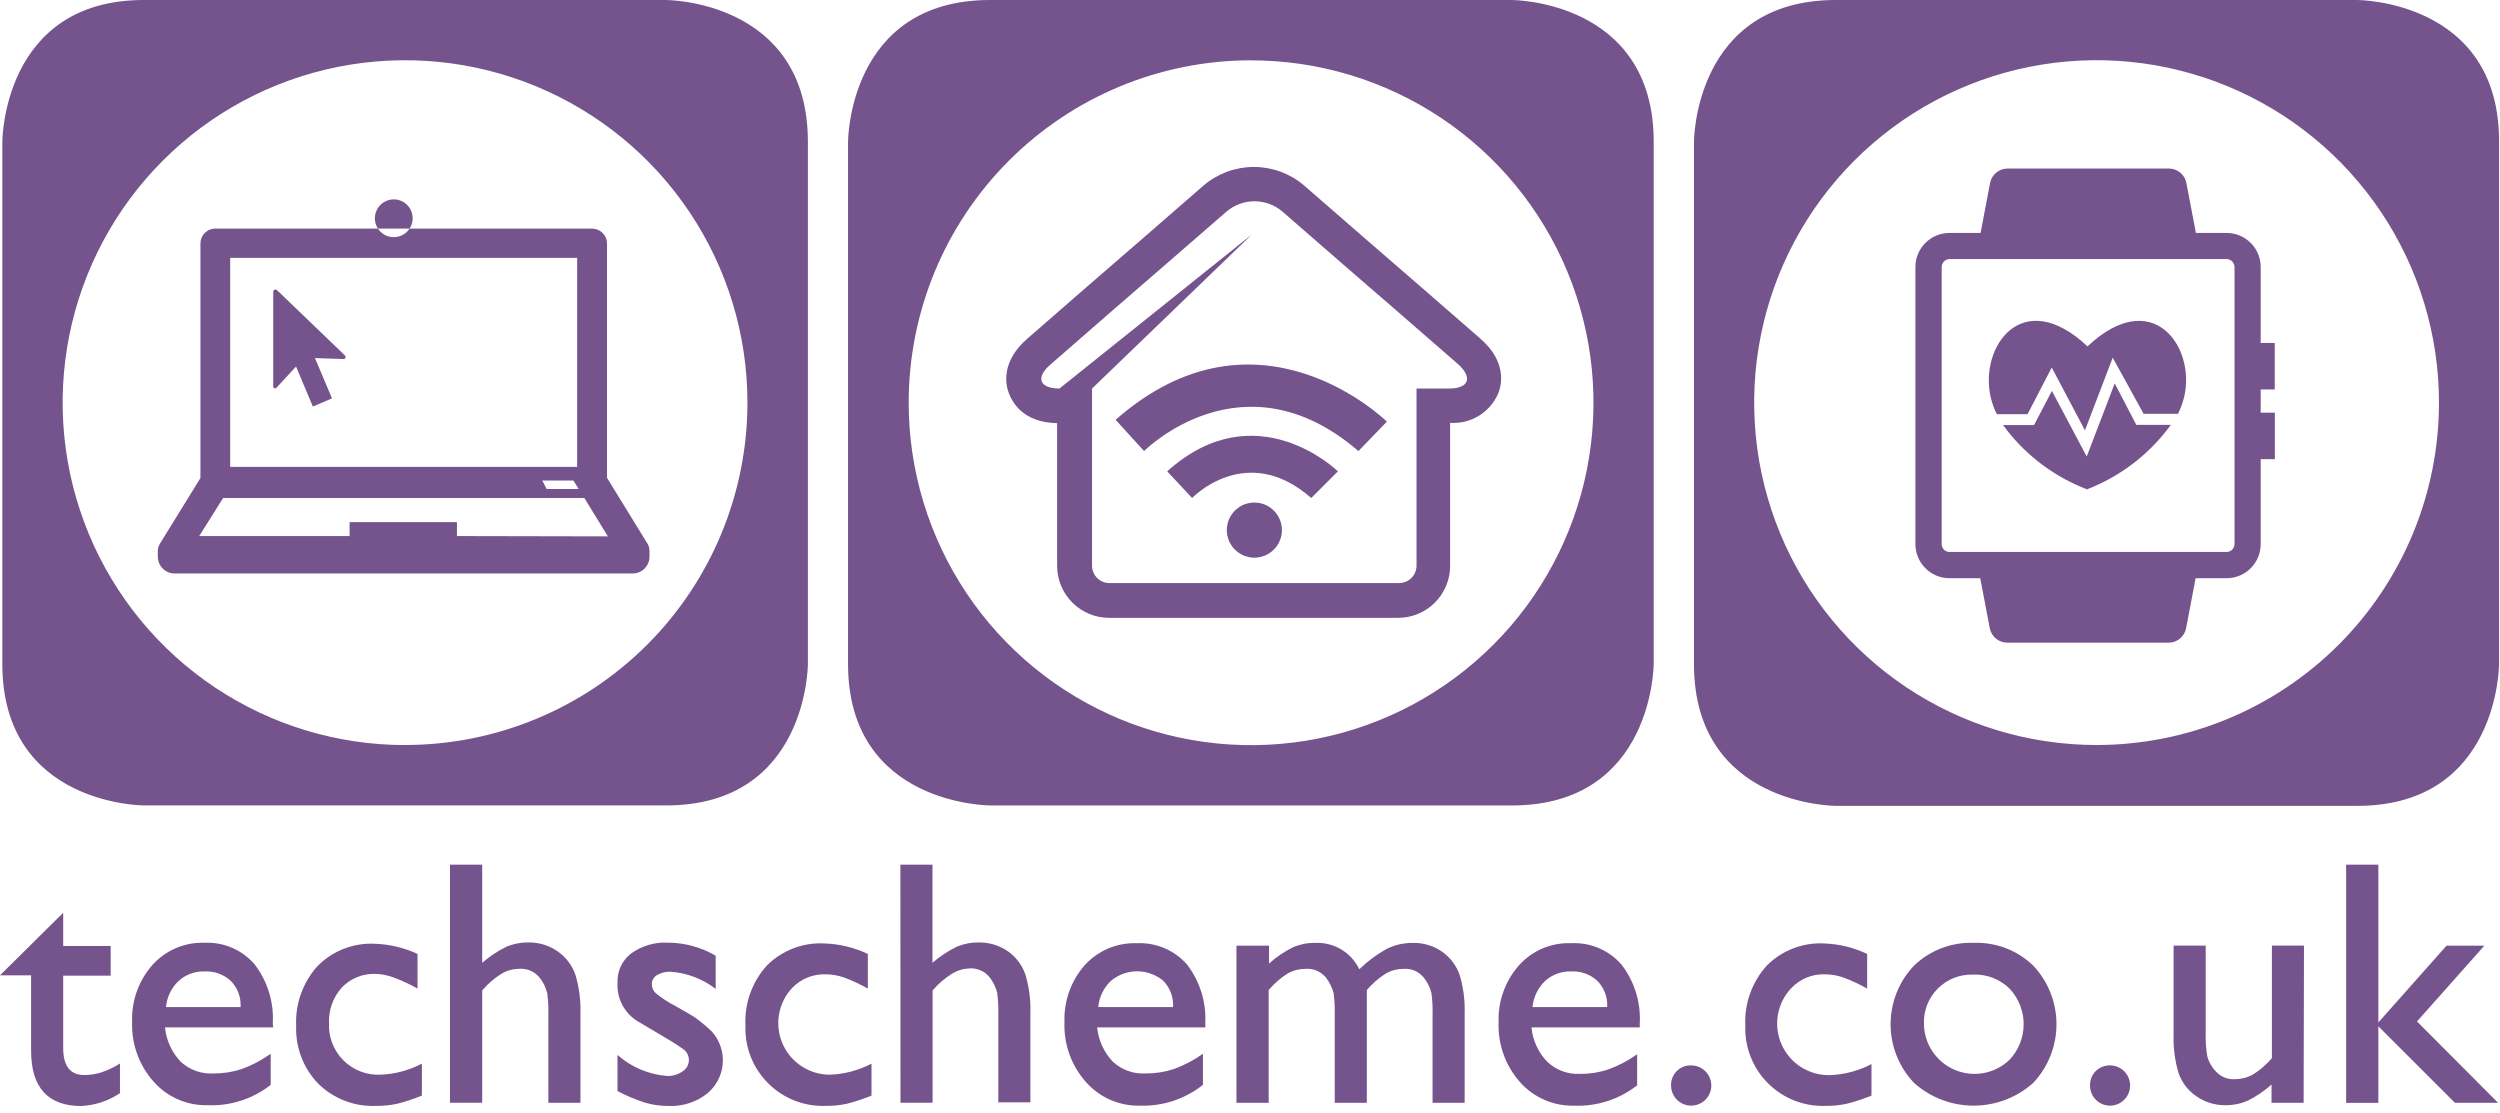 <?xml version="1.0" ?>
<svg xmlns="http://www.w3.org/2000/svg" viewBox="0 0 256 114" fill="none">
	<path d="M82.728 67.993V14.517C82.728 0 68.209 0 68.209 0H14.728C0.238 0 0.238 14.517 0.238 14.517V67.993C0.238 82.476 14.728 82.476 14.728 82.476H68.209C82.728 82.476 82.728 67.993 82.728 67.993ZM41.49 76.293C34.555 76.296 27.775 74.242 22.007 70.391C16.239 66.54 11.743 61.064 9.087 54.658C6.431 48.251 5.735 41.201 7.087 34.398C8.438 27.596 11.777 21.347 16.68 16.442C21.583 11.537 27.831 8.197 34.633 6.843C41.435 5.49 48.485 6.184 54.893 8.837C61.3 11.491 66.777 15.986 70.63 21.752C74.483 27.519 76.539 34.299 76.538 41.234C76.536 50.53 72.843 59.444 66.27 66.017C59.698 72.591 50.784 76.285 41.488 76.288L41.49 76.293ZM101.381 82.48H154.812C169.34 82.48 169.34 67.952 169.34 67.952V14.517C169.337 0 154.809 0 154.809 0H101.378C86.839 0 86.839 14.517 86.839 14.517V67.993C86.839 82.476 101.378 82.476 101.378 82.476L101.381 82.48ZM128.057 6.18C134.994 6.169 141.779 8.217 147.552 12.063C153.325 15.909 157.827 21.382 160.489 27.788C163.151 34.194 163.853 41.245 162.506 48.051C161.159 54.856 157.823 61.108 152.922 66.017C148.02 70.926 141.772 74.27 134.969 75.627C128.166 76.984 121.113 76.292 114.703 73.639C108.294 70.986 102.815 66.492 98.96 60.724C95.106 54.956 93.049 48.175 93.049 41.238C93.049 31.949 96.736 23.039 103.299 16.466C109.862 9.892 118.765 6.191 128.054 6.176L128.057 6.18ZM241.376 0H187.99C173.462 0 173.462 14.517 173.462 14.517V67.993C173.462 82.521 187.99 82.521 187.99 82.521H241.376C255.904 82.521 255.904 67.993 255.904 67.993V14.517C255.949 0 241.376 0 241.376 0ZM214.7 76.288C207.765 76.29 200.985 74.236 195.217 70.384C189.45 66.532 184.954 61.056 182.299 54.649C179.643 48.242 178.948 41.192 180.3 34.389C181.653 27.587 184.992 21.339 189.896 16.434C194.8 11.53 201.048 8.19 207.85 6.838C214.652 5.485 221.703 6.18 228.11 8.834C234.517 11.489 239.993 15.984 243.845 21.751C247.698 27.518 249.753 34.299 249.751 41.234C249.749 50.53 246.056 59.444 239.483 66.017C232.91 72.591 223.996 76.285 214.7 76.288Z" fill="#75548D"/>
	<path d="M28.331 29.679C28.299 29.66 28.263 29.649 28.226 29.647C28.189 29.644 28.152 29.65 28.119 29.665C28.084 29.679 28.054 29.701 28.03 29.729C28.006 29.757 27.989 29.79 27.98 29.826V39.504C27.969 39.545 27.97 39.589 27.985 39.629C27.999 39.67 28.024 39.705 28.059 39.731C28.092 39.754 28.132 39.766 28.172 39.766C28.213 39.766 28.252 39.754 28.286 39.731L30.314 37.531L32.036 41.631L33.996 40.792L32.251 36.667L35.243 36.767C35.282 36.751 35.315 36.725 35.34 36.691C35.364 36.656 35.377 36.616 35.379 36.574C35.383 36.532 35.377 36.49 35.359 36.452C35.341 36.414 35.314 36.382 35.279 36.359L28.331 29.679ZM66.215 55.528L62.158 48.928V24.928C62.155 24.524 61.992 24.137 61.706 23.853C61.419 23.568 61.032 23.409 60.628 23.409H22.099C21.895 23.401 21.691 23.435 21.5 23.508C21.309 23.581 21.135 23.692 20.988 23.833C20.841 23.975 20.724 24.145 20.644 24.333C20.565 24.521 20.524 24.724 20.524 24.928V48.952L16.376 55.672C16.197 55.973 16.121 56.324 16.161 56.672V57.012C16.164 57.465 16.345 57.898 16.665 58.218C16.985 58.539 17.419 58.72 17.872 58.723H64.799C65.251 58.72 65.685 58.538 66.005 58.218C66.325 57.898 66.506 57.465 66.509 57.012V56.661C66.514 56.589 66.514 56.517 66.509 56.446C66.517 56.115 66.414 55.792 66.215 55.528ZM41.284 24.028C40.841 24.282 40.316 24.35 39.824 24.219C39.331 24.087 38.91 23.767 38.652 23.326C38.395 22.886 38.322 22.362 38.449 21.868C38.576 21.374 38.893 20.95 39.331 20.689C39.769 20.428 40.292 20.35 40.788 20.473C41.282 20.596 41.709 20.909 41.974 21.345C42.239 21.781 42.321 22.304 42.203 22.8C42.084 23.296 41.774 23.725 41.341 23.994L41.284 24.028ZM23.572 26.408H59.099V47.81H23.571L23.572 26.408ZM59.257 50.077H55.982L55.529 49.204H58.713L59.257 50.077ZM46.791 54.893V53.465H35.799V54.893H20.399L22.847 50.993H59.834L62.248 54.925L46.791 54.893Z" fill="#75548D"/>
	<path d="M151.591 34.677L145.381 29.272L139.713 24.364L133.526 18.981C132.093 17.764 130.273 17.096 128.393 17.096C126.512 17.096 124.693 17.764 123.259 18.981L117.059 24.375L111.393 29.282L105.213 34.665C102.493 37.022 102.947 39.391 103.332 40.331C103.717 41.271 104.805 43.266 108.25 43.331V57.953C108.253 59.361 108.814 60.712 109.81 61.708C110.807 62.704 112.157 63.265 113.565 63.268H143.176C144.585 63.265 145.935 62.704 146.932 61.708C147.928 60.712 148.489 59.361 148.491 57.953V43.301C149.521 43.37 150.546 43.119 151.427 42.582C152.308 42.044 153 41.248 153.409 40.301C153.79 39.41 154.3 37.034 151.591 34.677ZM148.361 39.788H145.052V57.919C145.052 58.393 144.863 58.849 144.528 59.184C144.192 59.52 143.736 59.709 143.261 59.709H113.613C113.139 59.709 112.683 59.52 112.348 59.184C112.012 58.849 111.823 58.393 111.823 57.919V39.788L128.19 24.01L108.49 39.784C106.428 39.784 106.02 38.651 107.572 37.325L113.759 31.931L119.425 27.024L125.625 21.641C126.419 20.975 127.422 20.61 128.458 20.61C129.495 20.61 130.498 20.975 131.291 21.641L137.478 27.024L143.144 31.931L149.344 37.325C150.82 38.677 150.413 39.788 148.361 39.788Z" fill="#75548D"/>
	<path d="M228.016 59.21H199.628C198.704 59.21 197.818 58.843 197.164 58.191C196.51 57.539 196.141 56.654 196.138 55.731V27.331C196.141 26.407 196.51 25.522 197.164 24.87C197.818 24.218 198.704 23.852 199.628 23.852H228.015C228.936 23.855 229.82 24.222 230.472 24.874C231.123 25.526 231.491 26.409 231.494 27.331V55.731C231.491 56.652 231.123 57.535 230.472 58.187C229.82 58.839 228.937 59.206 228.016 59.21ZM199.628 26.528C199.417 26.532 199.216 26.617 199.067 26.766C198.917 26.916 198.832 27.117 198.828 27.328V55.728C198.83 55.938 198.915 56.14 199.064 56.289C199.214 56.437 199.417 56.521 199.628 56.521H228.015C228.224 56.517 228.425 56.432 228.573 56.284C228.722 56.137 228.809 55.937 228.815 55.728V27.328C228.808 27.117 228.721 26.918 228.573 26.769C228.424 26.621 228.225 26.534 228.015 26.528H199.628Z" fill="#75548D"/>
	<path d="M222.111 65.807H205.532C205.111 65.804 204.704 65.656 204.38 65.387C204.055 65.119 203.834 64.747 203.753 64.334L202.472 57.602H225.136L223.855 64.333C223.777 64.741 223.561 65.11 223.244 65.379C222.926 65.647 222.526 65.798 222.111 65.807Z" fill="#75548D"/>
	<path d="M205.532 17.26H222.106C222.527 17.26 222.936 17.407 223.26 17.676C223.585 17.945 223.806 18.319 223.885 18.733L225.165 25.453H202.506L203.787 18.733C203.867 18.325 204.083 17.957 204.4 17.689C204.718 17.422 205.117 17.27 205.532 17.26Z" fill="#75548D"/>
	<path d="M232.934 35.119H230.044V39.879H232.934V35.119Z" fill="#75548D"/>
	<path d="M232.945 42.258H230.055V47.018H232.945V42.258Z" fill="#75548D"/>
	<path d="M114.24 42.989L117.152 46.189C117.152 46.189 127.26 35.989 139.103 46.189L142.015 43.175C142.015 43.175 128.813 30.145 114.24 42.989Z" fill="#75548D"/>
	<path d="M119.521 48.264L122.071 50.995C122.071 50.995 127.624 45.17 134.271 50.995L137.002 48.264C137.002 48.264 128.632 40.071 119.521 48.264Z" fill="#75548D"/>
	<path d="M131.269 54.283C131.269 54.841 131.103 55.387 130.793 55.851C130.483 56.315 130.043 56.676 129.527 56.89C129.011 57.104 128.444 57.16 127.896 57.051C127.349 56.942 126.846 56.673 126.452 56.278C126.057 55.884 125.788 55.381 125.679 54.834C125.57 54.286 125.626 53.719 125.84 53.203C126.053 52.687 126.415 52.247 126.879 51.937C127.343 51.626 127.889 51.461 128.447 51.461C129.195 51.461 129.913 51.758 130.442 52.288C130.972 52.817 131.269 53.535 131.269 54.283Z" fill="#75548D"/>
	<path d="M6.471 93.469V96.869H11.333V99.906H6.471V107.329C6.471 109.165 7.196 110.083 8.635 110.083C9.215 110.081 9.792 109.993 10.346 109.822C11.028 109.598 11.679 109.29 12.284 108.904V111.941C11.102 112.732 9.727 113.187 8.306 113.256C4.906 113.256 3.184 111.356 3.184 107.59V99.872H0L6.471 93.469Z" fill="#75548D"/>
	<path d="M27.979 105.208H16.896C17.023 106.526 17.59 107.764 18.505 108.721C18.952 109.134 19.477 109.453 20.049 109.659C20.622 109.866 21.23 109.954 21.837 109.921C22.818 109.931 23.794 109.781 24.727 109.479C25.792 109.092 26.798 108.562 27.719 107.904V111.088C25.881 112.533 23.585 113.273 21.248 113.173C20.208 113.198 19.175 112.994 18.221 112.577C17.268 112.16 16.417 111.54 15.729 110.759C14.238 109.081 13.45 106.894 13.529 104.651C13.448 102.506 14.195 100.413 15.614 98.804C16.285 98.06 17.11 97.471 18.032 97.08C18.954 96.688 19.95 96.503 20.951 96.538C21.914 96.495 22.874 96.67 23.759 97.051C24.645 97.432 25.432 98.009 26.062 98.738C27.398 100.47 28.062 102.628 27.932 104.812L27.979 105.208ZM16.998 103.123H24.636C24.666 102.629 24.591 102.135 24.418 101.672C24.244 101.21 23.975 100.789 23.627 100.437C23.266 100.106 22.842 99.851 22.381 99.685C21.92 99.52 21.431 99.448 20.941 99.474C19.959 99.442 19.003 99.796 18.278 100.46C17.544 101.164 17.089 102.109 16.997 103.123H16.998Z" fill="#75548D"/>
	<path d="M42.757 97.684V101.231C41.976 100.791 41.161 100.412 40.321 100.098C39.709 99.866 39.061 99.74 38.406 99.724C37.774 99.706 37.144 99.821 36.559 100.061C35.973 100.301 35.444 100.661 35.006 101.118C34.1 102.128 33.627 103.455 33.691 104.812C33.662 105.51 33.779 106.207 34.034 106.858C34.29 107.509 34.678 108.099 35.174 108.592C35.67 109.084 36.263 109.468 36.916 109.718C37.568 109.969 38.266 110.081 38.964 110.047C40.444 109.992 41.893 109.605 43.202 108.914V112.189C42.377 112.527 41.529 112.808 40.664 113.028C39.949 113.18 39.219 113.252 38.488 113.243C37.403 113.288 36.32 113.111 35.307 112.721C34.293 112.331 33.37 111.738 32.595 110.977C31.836 110.194 31.244 109.264 30.854 108.246C30.465 107.227 30.286 106.14 30.329 105.05C30.22 102.792 31.011 100.583 32.529 98.908C33.295 98.137 34.215 97.537 35.228 97.147C36.241 96.756 37.326 96.584 38.41 96.642C39.914 96.694 41.393 97.049 42.757 97.684Z" fill="#75548D"/>
	<path d="M46.077 88.539H49.377V98.591C50.121 97.946 50.943 97.397 51.825 96.959C52.54 96.651 53.312 96.496 54.091 96.506C55.162 96.484 56.212 96.801 57.091 97.413C57.948 98.003 58.592 98.853 58.927 99.838C59.31 101.12 59.483 102.456 59.437 103.793V112.927H56.151V103.973C56.175 103.216 56.137 102.458 56.038 101.707C55.901 101.142 55.646 100.613 55.29 100.154C55.037 99.826 54.705 99.568 54.325 99.403C53.945 99.237 53.53 99.171 53.117 99.209C52.489 99.219 51.876 99.395 51.338 99.719C50.602 100.182 49.941 100.755 49.378 101.419V112.919H46.078L46.077 88.539Z" fill="#75548D"/>
	<path d="M73.286 97.864V101.264C71.957 100.241 70.358 99.631 68.686 99.507C68.195 99.483 67.707 99.601 67.281 99.847C67.116 99.942 66.98 100.079 66.886 100.245C66.793 100.41 66.745 100.598 66.748 100.788C66.749 100.972 66.79 101.153 66.868 101.32C66.946 101.486 67.06 101.633 67.201 101.751C67.822 102.243 68.49 102.672 69.195 103.032C70.215 103.61 70.906 104.007 71.246 104.245C71.822 104.671 72.371 105.133 72.889 105.628C73.287 106.068 73.591 106.584 73.784 107.145C73.976 107.706 74.054 108.3 74.011 108.892C73.969 109.483 73.807 110.06 73.536 110.588C73.264 111.115 72.889 111.582 72.433 111.961C71.335 112.838 69.962 113.295 68.557 113.253C67.722 113.263 66.89 113.152 66.087 112.924C65.101 112.611 64.145 112.21 63.231 111.724V108.029C64.66 109.29 66.464 110.047 68.365 110.182C68.913 110.191 69.449 110.024 69.895 109.706C70.091 109.588 70.253 109.422 70.366 109.224C70.479 109.025 70.539 108.801 70.541 108.573C70.546 108.352 70.496 108.134 70.398 107.937C70.299 107.739 70.154 107.569 69.974 107.44C69.491 107.09 68.99 106.764 68.474 106.465L65.38 104.629C64.684 104.224 64.115 103.633 63.736 102.922C63.357 102.212 63.183 101.41 63.233 100.606C63.211 100.043 63.323 99.482 63.559 98.97C63.796 98.458 64.15 98.009 64.593 97.66C65.687 96.859 67.024 96.459 68.378 96.527C70.103 96.533 71.796 96.994 73.286 97.864Z" fill="#75548D"/>
	<path d="M88.867 97.685V101.232C88.09 100.79 87.279 100.411 86.442 100.099C85.823 99.882 85.172 99.771 84.516 99.77C83.883 99.752 83.254 99.867 82.668 100.107C82.083 100.347 81.554 100.707 81.116 101.164C80.413 101.917 79.946 102.859 79.772 103.875C79.598 104.89 79.725 105.934 80.137 106.879C80.549 107.823 81.228 108.626 82.091 109.189C82.953 109.752 83.962 110.051 84.992 110.048C86.476 109.994 87.928 109.606 89.242 108.915V112.19C88.416 112.527 87.568 112.807 86.704 113.029C85.989 113.181 85.259 113.253 84.528 113.244C83.439 113.28 82.355 113.092 81.342 112.691C80.329 112.29 79.41 111.685 78.641 110.913C77.873 110.141 77.271 109.219 76.874 108.205C76.478 107.191 76.294 106.105 76.335 105.017C76.221 102.76 77.008 100.551 78.522 98.875C79.29 98.104 80.211 97.503 81.227 97.113C82.242 96.722 83.329 96.55 84.415 96.609C85.958 96.655 87.475 97.022 88.869 97.686L88.867 97.685Z" fill="#75548D"/>
	<path d="M92.199 88.539H95.485V98.591C96.23 97.942 97.057 97.394 97.944 96.959C98.659 96.651 99.431 96.496 100.21 96.506C101.281 96.487 102.33 96.804 103.21 97.413C104.043 97.998 104.669 98.831 105.001 99.793C105.384 101.075 105.557 102.411 105.511 103.748V112.882H102.228V103.928C102.246 103.171 102.208 102.414 102.115 101.662C101.968 101.101 101.714 100.574 101.367 100.109C101.113 99.781 100.781 99.523 100.4 99.359C100.02 99.195 99.604 99.129 99.191 99.168C98.575 99.203 97.979 99.394 97.457 99.723C96.723 100.189 96.062 100.762 95.497 101.423V112.923H92.21L92.199 88.539Z" fill="#75548D"/>
	<path d="M123.431 105.208H112.348C112.48 106.525 113.046 107.761 113.957 108.721C114.404 109.134 114.929 109.453 115.501 109.659C116.074 109.866 116.682 109.954 117.289 109.921C118.27 109.931 119.246 109.781 120.179 109.479C121.246 109.093 122.256 108.563 123.179 107.904V111.088C121.349 112.544 119.058 113.299 116.72 113.218C115.68 113.243 114.647 113.039 113.693 112.622C112.74 112.205 111.889 111.584 111.201 110.804C109.71 109.126 108.922 106.939 109.001 104.696C108.919 102.558 109.654 100.468 111.056 98.853C111.727 98.109 112.552 97.52 113.474 97.129C114.396 96.737 115.392 96.552 116.393 96.587C117.364 96.537 118.333 96.707 119.228 97.086C120.123 97.465 120.921 98.042 121.56 98.774C122.886 100.511 123.546 102.666 123.418 104.848L123.431 105.208ZM112.461 103.123H120.122C120.151 102.63 120.077 102.137 119.905 101.674C119.733 101.212 119.466 100.791 119.122 100.437C118.371 99.807 117.423 99.461 116.442 99.461C115.462 99.461 114.513 99.807 113.762 100.437C113.016 101.143 112.553 102.099 112.461 103.123Z" fill="#75548D"/>
	<path d="M129.947 96.834V98.67C130.684 98.005 131.507 97.445 132.395 97.004C133.111 96.695 133.883 96.541 134.661 96.551C135.599 96.505 136.529 96.737 137.335 97.217C138.141 97.697 138.788 98.405 139.194 99.251C140.032 98.435 140.973 97.734 141.994 97.166C142.829 96.753 143.749 96.543 144.68 96.554C145.751 96.531 146.801 96.849 147.68 97.461C148.512 98.046 149.139 98.879 149.47 99.841C149.853 101.123 150.026 102.458 149.98 103.796V112.93H146.694V103.973C146.718 103.215 146.68 102.458 146.581 101.707C146.444 101.142 146.189 100.613 145.833 100.155C145.585 99.829 145.259 99.572 144.884 99.407C144.509 99.243 144.099 99.176 143.691 99.214C143.071 99.211 142.462 99.372 141.923 99.679C141.187 100.142 140.526 100.715 139.963 101.379V112.927H136.677V103.973C136.695 103.216 136.657 102.458 136.564 101.707C136.417 101.146 136.163 100.619 135.816 100.154C135.562 99.826 135.23 99.568 134.849 99.403C134.469 99.239 134.053 99.173 133.64 99.213C133.017 99.212 132.405 99.372 131.861 99.678C131.129 100.141 130.471 100.715 129.912 101.378V112.926H126.612V96.834H129.947Z" fill="#75548D"/>
	<path d="M167.909 105.208H156.826C156.947 106.528 157.515 107.767 158.435 108.721C158.876 109.141 159.398 109.468 159.968 109.682C160.539 109.897 161.146 109.994 161.755 109.968C162.736 109.979 163.712 109.83 164.645 109.526C165.713 109.142 166.723 108.612 167.645 107.951V111.135C165.805 112.578 163.511 113.318 161.174 113.22C160.132 113.244 159.098 113.04 158.143 112.623C157.187 112.207 156.335 111.586 155.644 110.806C154.157 109.126 153.374 106.939 153.457 104.698C153.376 102.553 154.123 100.46 155.542 98.851C156.21 98.103 157.034 97.512 157.957 97.12C158.88 96.729 159.878 96.546 160.879 96.585C161.849 96.535 162.817 96.705 163.711 97.084C164.605 97.463 165.401 98.04 166.04 98.771C167.376 100.503 168.04 102.661 167.91 104.845L167.909 105.208ZM156.928 103.123H164.577C164.605 102.629 164.529 102.136 164.355 101.673C164.182 101.211 163.914 100.79 163.568 100.437C163.207 100.106 162.783 99.851 162.322 99.685C161.861 99.52 161.371 99.448 160.882 99.474C159.896 99.441 158.937 99.795 158.208 100.46C157.478 101.167 157.025 102.111 156.928 103.123Z" fill="#75548D"/>
	<path d="M173.201 109.096C173.609 109.1 174.006 109.226 174.342 109.456C174.679 109.686 174.939 110.011 175.091 110.39C175.243 110.768 175.279 111.183 175.196 111.582C175.112 111.981 174.911 112.346 174.62 112.632C174.328 112.917 173.959 113.109 173.558 113.184C173.157 113.26 172.743 113.214 172.368 113.054C171.993 112.894 171.674 112.626 171.451 112.285C171.228 111.943 171.111 111.544 171.116 111.136C171.109 110.862 171.159 110.59 171.262 110.337C171.365 110.084 171.519 109.854 171.715 109.663C171.911 109.471 172.143 109.322 172.399 109.225C172.655 109.127 172.928 109.083 173.201 109.096Z" fill="#75548D"/>
	<path d="M191.197 97.684V101.231C190.419 100.791 189.608 100.412 188.772 100.098C188.153 99.882 187.502 99.77 186.846 99.769C186.213 99.751 185.584 99.866 184.998 100.106C184.413 100.346 183.884 100.706 183.446 101.163C182.723 101.918 182.241 102.871 182.06 103.901C181.88 104.93 182.009 105.991 182.431 106.947C182.854 107.903 183.55 108.713 184.433 109.273C185.316 109.833 186.345 110.118 187.39 110.093C188.874 110.039 190.326 109.651 191.64 108.96V112.19C190.81 112.527 189.958 112.807 189.09 113.029C188.375 113.181 187.645 113.253 186.914 113.244C185.825 113.28 184.741 113.092 183.728 112.691C182.715 112.291 181.796 111.685 181.027 110.913C180.258 110.142 179.657 109.22 179.26 108.205C178.863 107.191 178.68 106.105 178.721 105.017C178.612 102.759 179.403 100.55 180.921 98.875C181.688 98.104 182.61 97.503 183.625 97.113C184.641 96.722 185.727 96.55 186.814 96.609C188.334 96.666 189.826 97.032 191.2 97.686L191.197 97.684Z" fill="#75548D"/>
	<path d="M202.099 96.549C203.222 96.506 204.342 96.691 205.392 97.092C206.441 97.493 207.399 98.102 208.207 98.883C209.734 100.508 210.584 102.653 210.584 104.883C210.584 107.113 209.734 109.259 208.207 110.883C206.528 112.387 204.353 113.218 202.099 113.218C199.845 113.218 197.67 112.387 195.991 110.883C194.454 109.264 193.597 107.116 193.597 104.883C193.597 102.65 194.454 100.503 195.991 98.883C196.8 98.104 197.758 97.496 198.807 97.094C199.857 96.694 200.976 96.508 202.099 96.549ZM202.099 99.801C201.424 99.771 200.749 99.881 200.119 100.125C199.489 100.369 198.916 100.742 198.438 101.22C197.959 101.697 197.585 102.269 197.339 102.899C197.094 103.529 196.982 104.203 197.011 104.878C197.029 105.885 197.34 106.865 197.906 107.697C198.472 108.53 199.268 109.18 200.198 109.567C201.127 109.954 202.149 110.062 203.139 109.878C204.129 109.693 205.044 109.224 205.771 108.527C206.703 107.54 207.222 106.234 207.222 104.877C207.222 103.52 206.703 102.214 205.771 101.227C205.283 100.749 204.703 100.376 204.066 100.13C203.428 99.885 202.747 99.772 202.065 99.799L202.099 99.801Z" fill="#75548D"/>
	<path d="M216.105 109.095C216.644 109.107 217.157 109.33 217.535 109.715C217.912 110.101 218.123 110.618 218.123 111.158C218.123 111.697 217.912 112.215 217.535 112.6C217.157 112.986 216.644 113.208 216.105 113.22C215.83 113.225 215.557 113.174 215.302 113.071C215.047 112.968 214.815 112.814 214.621 112.62C214.426 112.425 214.273 112.194 214.17 111.939C214.066 111.683 214.016 111.41 214.02 111.135C214.013 110.864 214.062 110.595 214.163 110.343C214.264 110.092 214.416 109.864 214.609 109.673C214.806 109.48 215.04 109.329 215.298 109.23C215.555 109.131 215.83 109.085 216.105 109.095Z" fill="#75548D"/>
	<path d="M235.891 112.925H232.605V111.055C231.864 111.717 231.037 112.278 230.146 112.721C229.431 113.029 228.659 113.184 227.88 113.174C226.824 113.185 225.791 112.868 224.922 112.267C224.068 111.694 223.424 110.859 223.086 109.887C222.703 108.605 222.531 107.269 222.576 105.932V96.832H225.865V105.796C225.838 106.604 225.895 107.413 226.035 108.21C226.199 108.771 226.494 109.285 226.896 109.71C227.144 109.983 227.45 110.197 227.791 110.336C228.132 110.474 228.501 110.534 228.868 110.51C229.502 110.508 230.125 110.348 230.681 110.045C231.417 109.585 232.078 109.015 232.642 108.356V96.833H235.928L235.891 112.925Z" fill="#75548D"/>
	<path d="M240.243 88.539H243.543V104.699L250.524 96.834H254.4L247.5 104.597L255.8 112.926H251.383L243.543 105.095V112.937H240.243V88.539Z" fill="#75548D"/>
	<path d="M213.759 35.47C207.107 29.215 202.665 35.47 203.843 40.66C203.982 41.269 204.195 41.859 204.478 42.416H207.617L210.099 37.634L213.499 44.071L216.343 36.626L219.505 42.371H223.029C223.306 41.816 223.52 41.23 223.664 40.626C224.853 35.492 220.411 29.214 213.759 35.47Z" fill="#75548D"/>
	<path d="M216.547 39.256L213.68 46.747L210.113 40.027L208.288 43.527H205.113C207.138 46.31 209.88 48.491 213.046 49.839L213.703 50.111L214.36 49.839C217.528 48.483 220.27 46.294 222.293 43.504H218.757L216.547 39.256Z" fill="#75548D"/>
</svg>